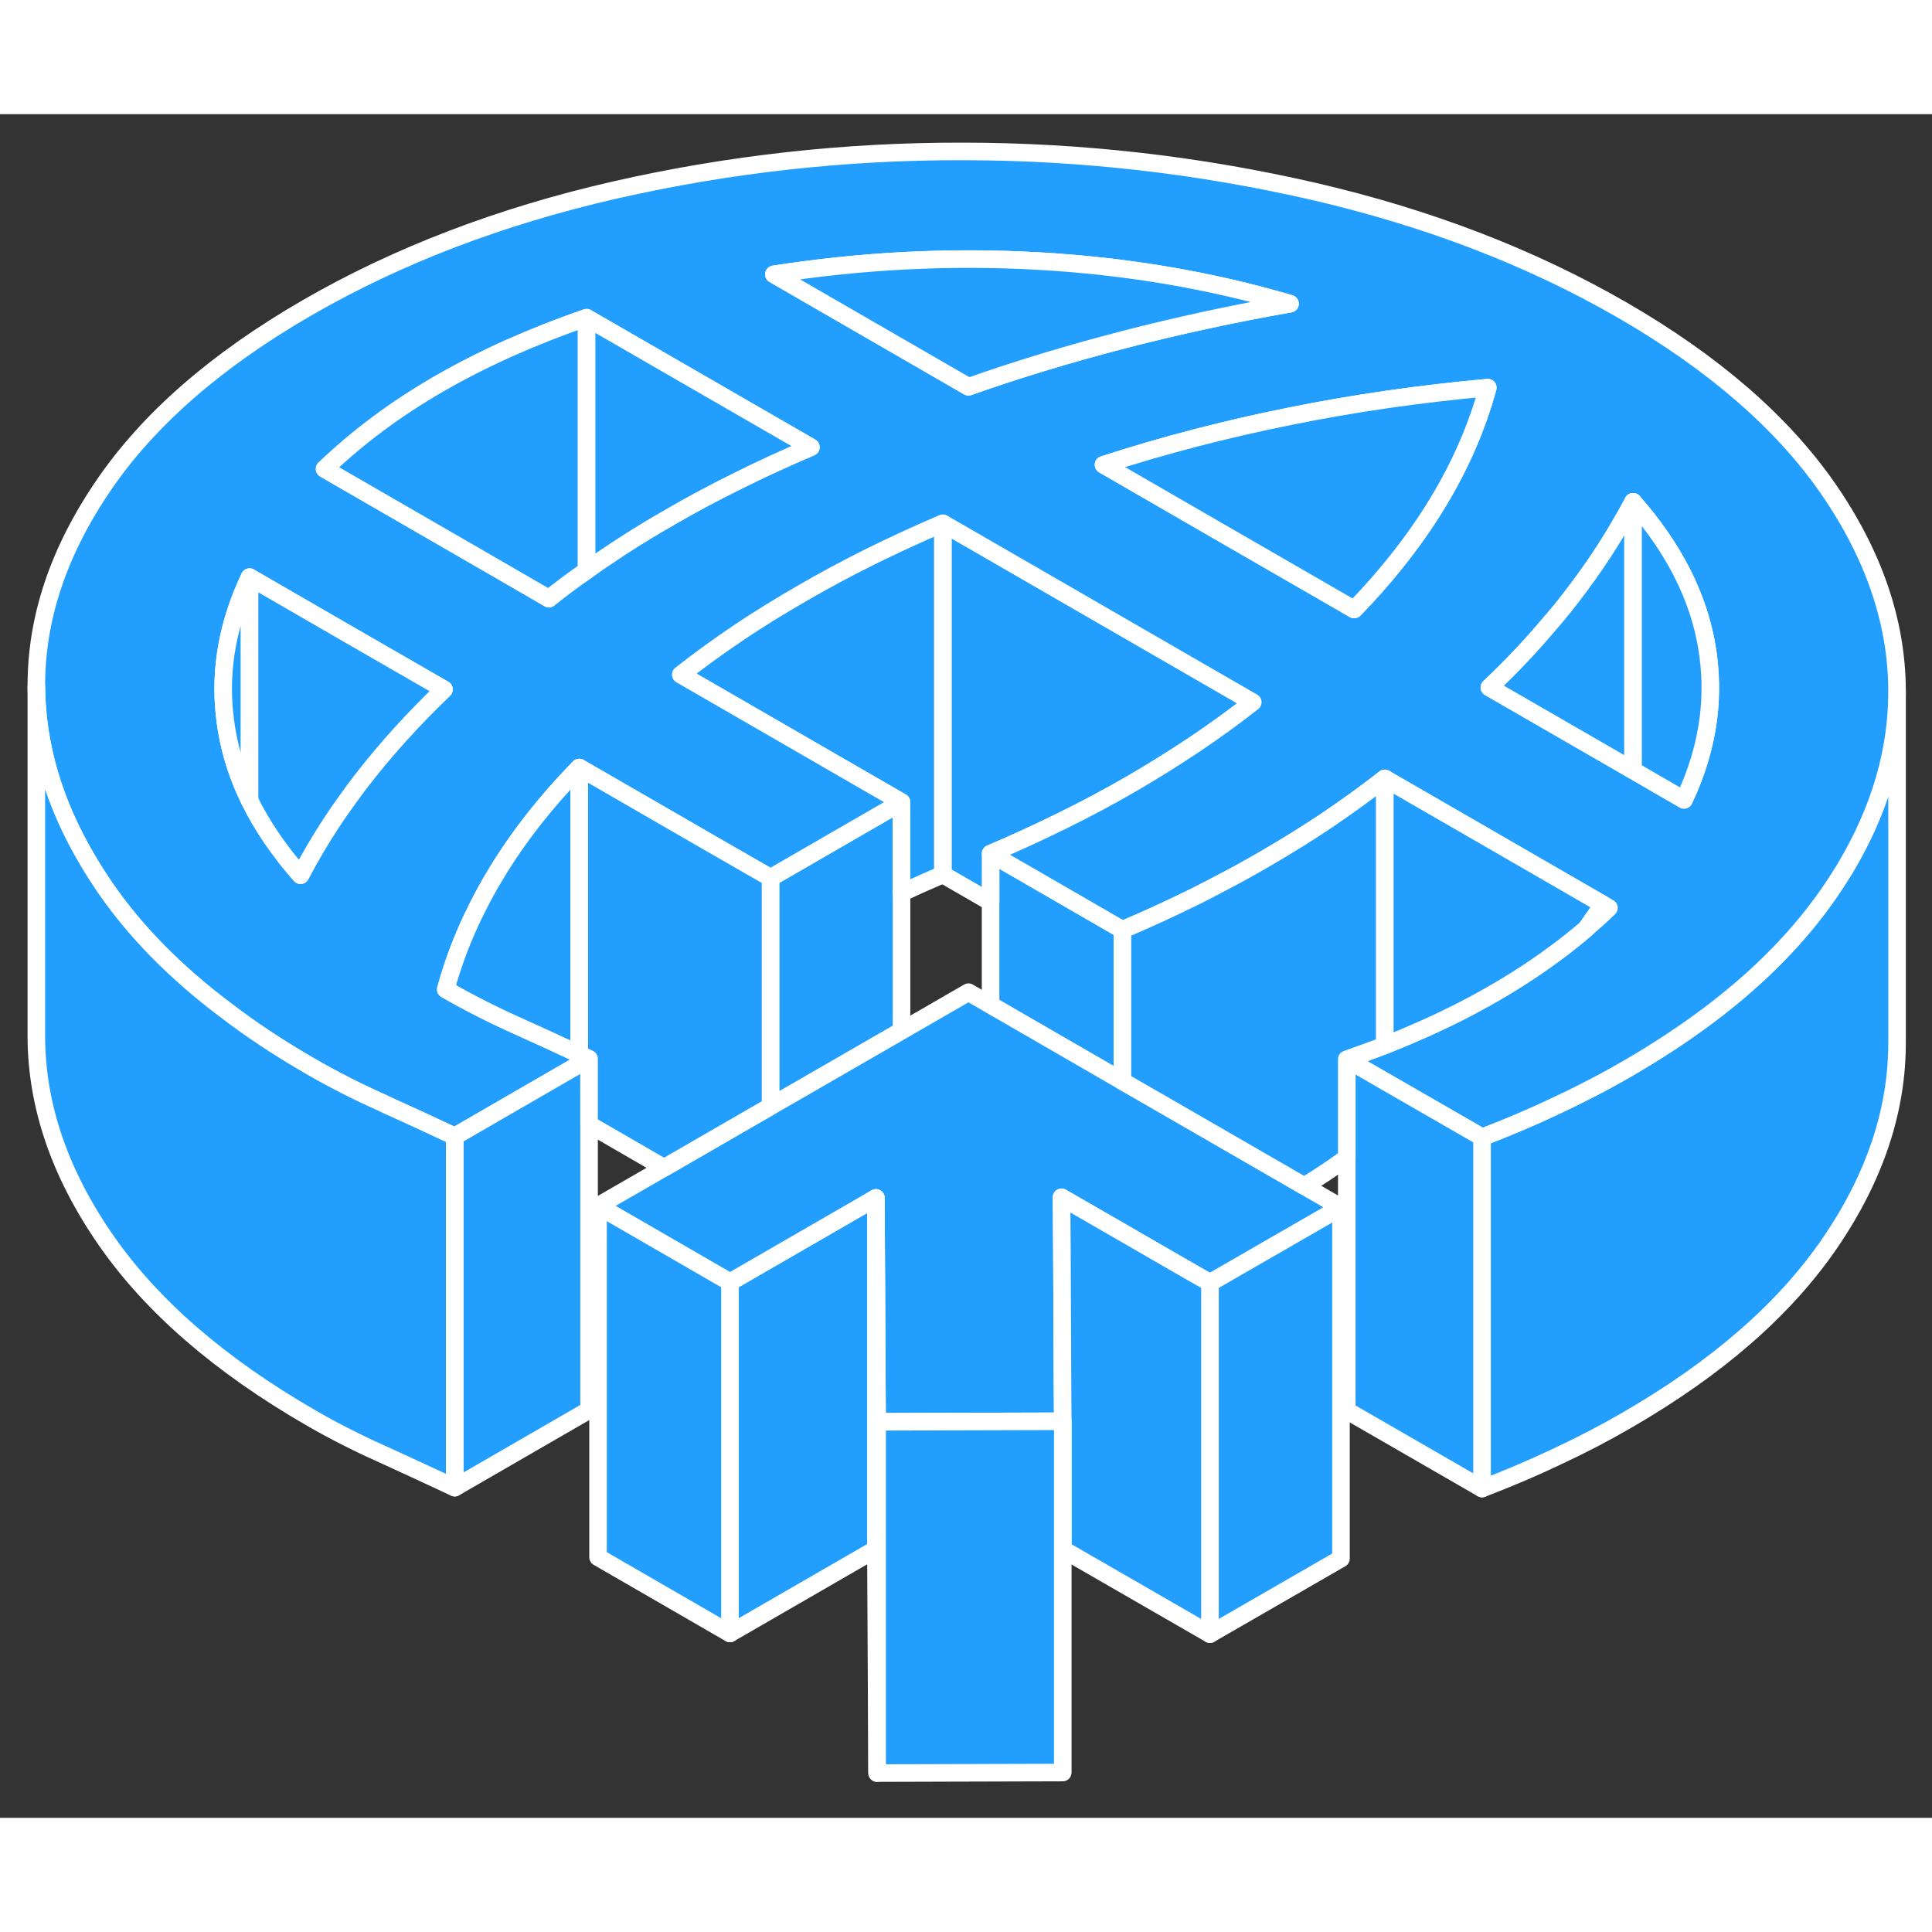 <svg width="48" height="48" viewBox="0 0 110 97" fill="#229EFF" xmlns="http://www.w3.org/2000/svg" stroke-width="1px" stroke-linecap="round" stroke-linejoin="round"><rect x="0" y="0" width="110" height="97" fill="#333333" stroke="none"/><path d="M108.01 32.881V52.791C108.03 56.681 106.76 60.511 104.19 64.271C101.62 68.031 97.76 71.401 92.59 74.381C91.35 75.101 90.04 75.781 88.67 76.421C87.31 77.071 85.87 77.681 84.38 78.251V58.251C85.87 57.681 87.31 57.071 88.67 56.421C89.16 56.191 89.64 55.961 90.12 55.711C90.97 55.291 91.79 54.841 92.59 54.381C94.31 53.391 95.88 52.351 97.31 51.281C100.18 49.121 102.47 46.781 104.19 44.271C104.51 43.811 104.8 43.341 105.09 42.881C105.09 42.881 105.09 42.878 105.09 42.871C107.04 39.591 108.01 36.261 108.01 32.881Z" stroke="white" stroke-linejoin="round"/><path d="M63.909 46.441V55.062L56.399 50.722V42.102L63.909 46.441Z" stroke="white" stroke-linejoin="round"/><path d="M51.33 39.171V52.191L45.28 55.681L43.87 56.492V43.481L51.33 39.171Z" stroke="white" stroke-linejoin="round"/><path d="M49.87 61.701V81.701L41.56 86.501V66.501L49.87 61.701Z" stroke="white" stroke-linejoin="round"/><path d="M71.33 33.481C70.27 34.311 69.17 35.111 68.02 35.882C66.87 36.651 65.67 37.401 64.43 38.121C63.19 38.842 61.9 39.531 60.56 40.191C59.22 40.851 57.84 41.491 56.4 42.101V44.861L53.68 43.291V23.291L63.05 28.701L68.4 31.791L71.33 33.481Z" stroke="white" stroke-linejoin="round"/><path d="M53.68 23.291V43.291C52.88 43.632 52.1 43.981 51.33 44.341V39.171L38.76 31.912C39.81 31.081 40.91 30.291 42.06 29.512C43.21 28.741 44.41 28.002 45.66 27.282C46.9 26.561 48.19 25.871 49.53 25.201C50.87 24.541 52.25 23.901 53.68 23.291Z" stroke="white" stroke-linejoin="round"/><path d="M76.35 62.241L68.89 66.541L66.61 65.231L63.91 63.671L60.44 61.671L60.46 64.441L60.5 73.091L60.51 74.421L49.94 74.451L49.93 73.001L49.87 61.701L41.56 66.501L34.05 62.161L37.81 59.991L43.87 56.491L45.28 55.681L51.33 52.191L55.14 49.991L56.4 50.721L63.91 55.061L66.76 56.701L74.26 61.031L76.35 62.241Z" stroke="white" stroke-linejoin="round"/><path d="M104.07 21.301C101.46 17.541 97.549 14.152 92.359 11.152C87.159 8.152 81.3 5.902 74.78 4.392C68.25 2.892 61.62 2.131 54.88 2.121C48.14 2.101 41.51 2.841 35 4.321C28.49 5.811 22.649 8.042 17.489 11.021C12.329 14.002 8.46 17.372 5.9 21.131C3.33 24.892 2.05 28.712 2.07 32.602C2.1 35.952 3.07 39.252 5.01 42.511C5.32 43.041 5.66 43.562 6.02 44.092C7.73 46.562 10 48.871 12.82 50.992C14.3 52.132 15.94 53.212 17.73 54.242C18.98 54.962 20.31 55.642 21.72 56.272C21.77 56.291 21.83 56.322 21.88 56.352C23.23 56.962 24.559 57.571 25.89 58.201L32.98 54.102L33.54 53.782C33.35 53.691 33.17 53.611 32.98 53.522C31.79 52.962 30.579 52.411 29.36 51.861C27.959 51.231 26.63 50.551 25.38 49.831C25.81 48.261 26.4 46.712 27.16 45.212C27.48 44.572 27.82 43.941 28.2 43.321C29.459 41.211 31.06 39.171 32.98 37.201L40.6 41.602L43.87 43.481L51.33 39.171L38.76 31.912C39.81 31.081 40.91 30.291 42.06 29.512C43.21 28.741 44.41 28.002 45.66 27.282C46.9 26.561 48.19 25.871 49.53 25.201C50.87 24.541 52.25 23.901 53.68 23.291L63.05 28.701L68.4 31.791L71.329 33.481C70.269 34.312 69.169 35.111 68.019 35.882C66.87 36.651 65.67 37.401 64.43 38.121C63.19 38.842 61.9 39.531 60.56 40.191C59.22 40.851 57.84 41.492 56.4 42.102L63.91 46.441C65.35 45.831 66.73 45.191 68.07 44.532C68.55 44.291 69.02 44.051 69.48 43.801C70.32 43.371 71.14 42.911 71.94 42.451C73.18 41.731 74.38 40.992 75.53 40.221C76.68 39.441 77.78 38.651 78.84 37.821L82.93 40.181L91.26 44.992L91.609 45.191C91.189 45.601 90.749 45.992 90.299 46.382C89.749 46.852 89.18 47.312 88.579 47.752C87.49 48.562 86.329 49.322 85.079 50.041C83.84 50.761 82.52 51.431 81.12 52.061C80.38 52.391 79.62 52.712 78.84 53.022C78.14 53.291 77.42 53.551 76.68 53.811L78.84 55.061L84.38 58.252C85.87 57.681 87.309 57.071 88.669 56.421C89.159 56.191 89.64 55.962 90.12 55.712C90.97 55.291 91.79 54.842 92.59 54.382C94.31 53.392 95.88 52.352 97.31 51.282C100.18 49.121 102.47 46.782 104.19 44.272C104.51 43.812 104.8 43.342 105.09 42.882C105.09 42.882 105.09 42.878 105.09 42.871C107.04 39.592 108.01 36.261 108.01 32.882V32.791C107.99 28.901 106.68 25.071 104.07 21.301ZM20.63 37.882C20.33 38.261 20.049 38.651 19.77 39.041C19.439 39.492 19.13 39.941 18.829 40.401C18.2 41.361 17.63 42.341 17.11 43.331C15.889 41.941 14.92 40.521 14.21 39.071C13.56 37.761 13.13 36.411 12.9 35.032C12.85 34.731 12.81 34.422 12.78 34.121C12.51 31.521 12.99 28.931 14.21 26.361L19.97 29.691L25.28 32.752C23.55 34.411 22 36.111 20.63 37.882ZM42.02 20.872C40.679 21.532 39.39 22.221 38.15 22.941C37.52 23.301 36.91 23.662 36.31 24.041H36.3C35.709 24.412 35.12 24.791 34.55 25.181C34.16 25.441 33.78 25.701 33.4 25.982C32.66 26.491 31.94 27.031 31.25 27.581L28.66 26.081L18.48 20.201C19.41 19.311 20.42 18.451 21.51 17.642C22.59 16.831 23.76 16.072 25 15.351C26.25 14.632 27.57 13.961 28.97 13.331C30.37 12.711 31.85 12.121 33.4 11.591L46.169 18.962C44.739 19.572 43.359 20.201 42.02 20.872ZM44.06 9.121C49.05 8.341 54.05 8.081 59.08 8.361C64.1 8.641 68.889 9.452 73.45 10.791C70.21 11.361 67.07 12.041 64.01 12.831C60.96 13.621 57.999 14.511 55.139 15.521L44.06 9.121ZM81.889 22.071C81.159 23.281 80.329 24.462 79.389 25.622C78.689 26.491 77.93 27.351 77.1 28.201L68.4 23.181L62.83 19.962C66.26 18.852 69.8 17.931 73.44 17.201C77.09 16.461 80.84 15.921 84.71 15.571C84.1 17.801 83.159 19.971 81.889 22.071ZM97.269 34.401C97.07 35.952 96.61 37.502 95.88 39.041L92.98 37.361L84.799 32.642C86.049 31.462 87.2 30.241 88.24 29.002C88.669 28.512 89.07 28.021 89.45 27.521C90.82 25.762 91.99 23.941 92.98 22.071C95.3 24.701 96.71 27.471 97.19 30.372C97.41 31.712 97.439 33.062 97.269 34.401Z" stroke="white" stroke-linejoin="round"/><path d="M73.45 10.791C70.21 11.361 67.07 12.041 64.01 12.831C60.96 13.621 58 14.511 55.14 15.521L44.06 9.121C49.05 8.341 54.05 8.081 59.08 8.361C64.1 8.641 68.89 9.451 73.45 10.791Z" stroke="white" stroke-linejoin="round"/><path d="M84.709 15.571C84.099 17.801 83.159 19.971 81.889 22.071C81.159 23.281 80.329 24.461 79.389 25.621C78.689 26.491 77.929 27.351 77.099 28.201L68.399 23.181L62.829 19.961C66.259 18.851 69.799 17.931 73.439 17.201C77.089 16.461 80.839 15.921 84.709 15.571Z" stroke="white" stroke-linejoin="round"/><path d="M92.98 22.071V37.361L84.8 32.641C86.05 31.461 87.2 30.241 88.24 29.001C88.67 28.511 89.07 28.021 89.45 27.521C90.82 25.761 91.99 23.941 92.98 22.071Z" stroke="white" stroke-linejoin="round"/><path d="M97.269 34.401C97.07 35.951 96.609 37.501 95.879 39.041L92.98 37.361V22.071C95.299 24.701 96.71 27.471 97.189 30.371C97.409 31.711 97.439 33.061 97.269 34.401Z" stroke="white" stroke-linejoin="round"/><path d="M32.98 37.201V53.521C31.79 52.961 30.58 52.411 29.36 51.861C27.96 51.231 26.63 50.551 25.38 49.831C25.81 48.261 26.4 46.711 27.16 45.211C27.48 44.571 27.82 43.941 28.2 43.321C29.46 41.211 31.06 39.171 32.98 37.201Z" stroke="white" stroke-linejoin="round"/><path d="M14.21 26.361V39.071C13.56 37.761 13.13 36.411 12.9 35.031C12.85 34.731 12.81 34.421 12.78 34.121C12.51 31.521 12.99 28.931 14.21 26.361Z" stroke="white" stroke-linejoin="round"/><path d="M25.28 32.751C23.55 34.411 22 36.111 20.63 37.881C20.33 38.261 20.05 38.651 19.77 39.041C19.44 39.491 19.13 39.941 18.83 40.401C18.2 41.361 17.63 42.341 17.11 43.331C15.89 41.941 14.92 40.521 14.21 39.071V26.361L19.97 29.691L25.28 32.751Z" stroke="white" stroke-linejoin="round"/><path d="M33.4 11.591V25.981C32.66 26.491 31.939 27.031 31.25 27.581L28.66 26.081L18.48 20.201C19.41 19.311 20.419 18.451 21.509 17.641C22.59 16.831 23.759 16.071 25 15.351C26.25 14.631 27.57 13.961 28.97 13.331C30.369 12.711 31.849 12.121 33.4 11.591Z" stroke="white" stroke-linejoin="round"/><path d="M46.169 18.961C44.739 19.571 43.359 20.201 42.019 20.871C40.679 21.531 39.389 22.221 38.149 22.941C37.519 23.301 36.909 23.661 36.309 24.041H36.299C35.709 24.411 35.119 24.791 34.549 25.181C34.159 25.441 33.779 25.701 33.399 25.981V11.591L46.169 18.961Z" stroke="white" stroke-linejoin="round"/><path d="M84.38 58.252V78.252L76.68 73.811V53.812L78.84 55.062L84.38 58.252Z" stroke="white" stroke-linejoin="round"/><path d="M76.35 62.241V82.241L68.89 86.541V66.541L76.35 62.241Z" stroke="white" stroke-linejoin="round"/><path d="M68.889 66.541V86.541L60.51 81.711V74.421L60.499 73.091L60.459 64.441L60.44 61.671L63.91 63.671L66.609 65.231L68.889 66.541Z" stroke="white" stroke-linejoin="round"/><path d="M41.56 66.502V86.502L34.05 82.162V62.162L41.56 66.502Z" stroke="white" stroke-linejoin="round"/><path d="M33.54 53.781V73.781L25.89 78.201V58.201L32.98 54.101L33.54 53.781Z" stroke="white" stroke-linejoin="round"/><path d="M25.889 58.202V78.201C24.509 77.552 23.119 76.912 21.719 76.272C20.309 75.642 18.979 74.962 17.729 74.242C12.529 71.242 8.629 67.862 6.019 64.092C3.409 60.322 2.099 56.492 2.069 52.602V32.602C2.099 35.952 3.069 39.252 5.009 42.512C5.319 43.042 5.659 43.562 6.019 44.092C7.729 46.562 9.999 48.872 12.819 50.992C14.299 52.132 15.939 53.212 17.729 54.242C18.979 54.962 20.309 55.642 21.719 56.272C21.769 56.292 21.829 56.322 21.879 56.352C23.229 56.962 24.559 57.572 25.889 58.202Z" stroke="white" stroke-linejoin="round"/><path d="M43.87 43.481V56.491L37.809 59.991L33.539 57.521V53.781C33.349 53.691 33.169 53.611 32.98 53.521V37.201L40.599 41.601L43.87 43.481Z" stroke="white" stroke-linejoin="round"/><path d="M91.26 44.991C90.95 45.461 90.63 45.921 90.3 46.381C89.75 46.851 89.18 47.311 88.58 47.751C87.49 48.561 86.33 49.321 85.08 50.041C83.84 50.761 82.52 51.431 81.12 52.061C80.38 52.391 79.62 52.711 78.84 53.021V37.821L82.93 40.181L91.26 44.991Z" stroke="white" stroke-linejoin="round"/><path d="M78.839 37.821V53.021C78.139 53.291 77.419 53.551 76.679 53.811V59.421C76.299 59.691 75.919 59.961 75.529 60.221C75.109 60.501 74.689 60.771 74.259 61.031L66.759 56.701L63.909 55.061V46.441C65.349 45.831 66.729 45.191 68.069 44.531C68.549 44.291 69.019 44.051 69.479 43.801C70.319 43.371 71.139 42.911 71.939 42.451C73.179 41.731 74.379 40.991 75.529 40.221C76.679 39.441 77.779 38.651 78.839 37.821Z" stroke="white" stroke-linejoin="round"/><path d="M49.939 74.451V94.451L49.869 81.701V61.701L49.929 73.001L49.939 74.451Z" stroke="white" stroke-linejoin="round"/><path d="M60.51 74.421V94.421L49.94 94.451V74.451L60.51 74.421Z" stroke="white" stroke-linejoin="round"/></svg>